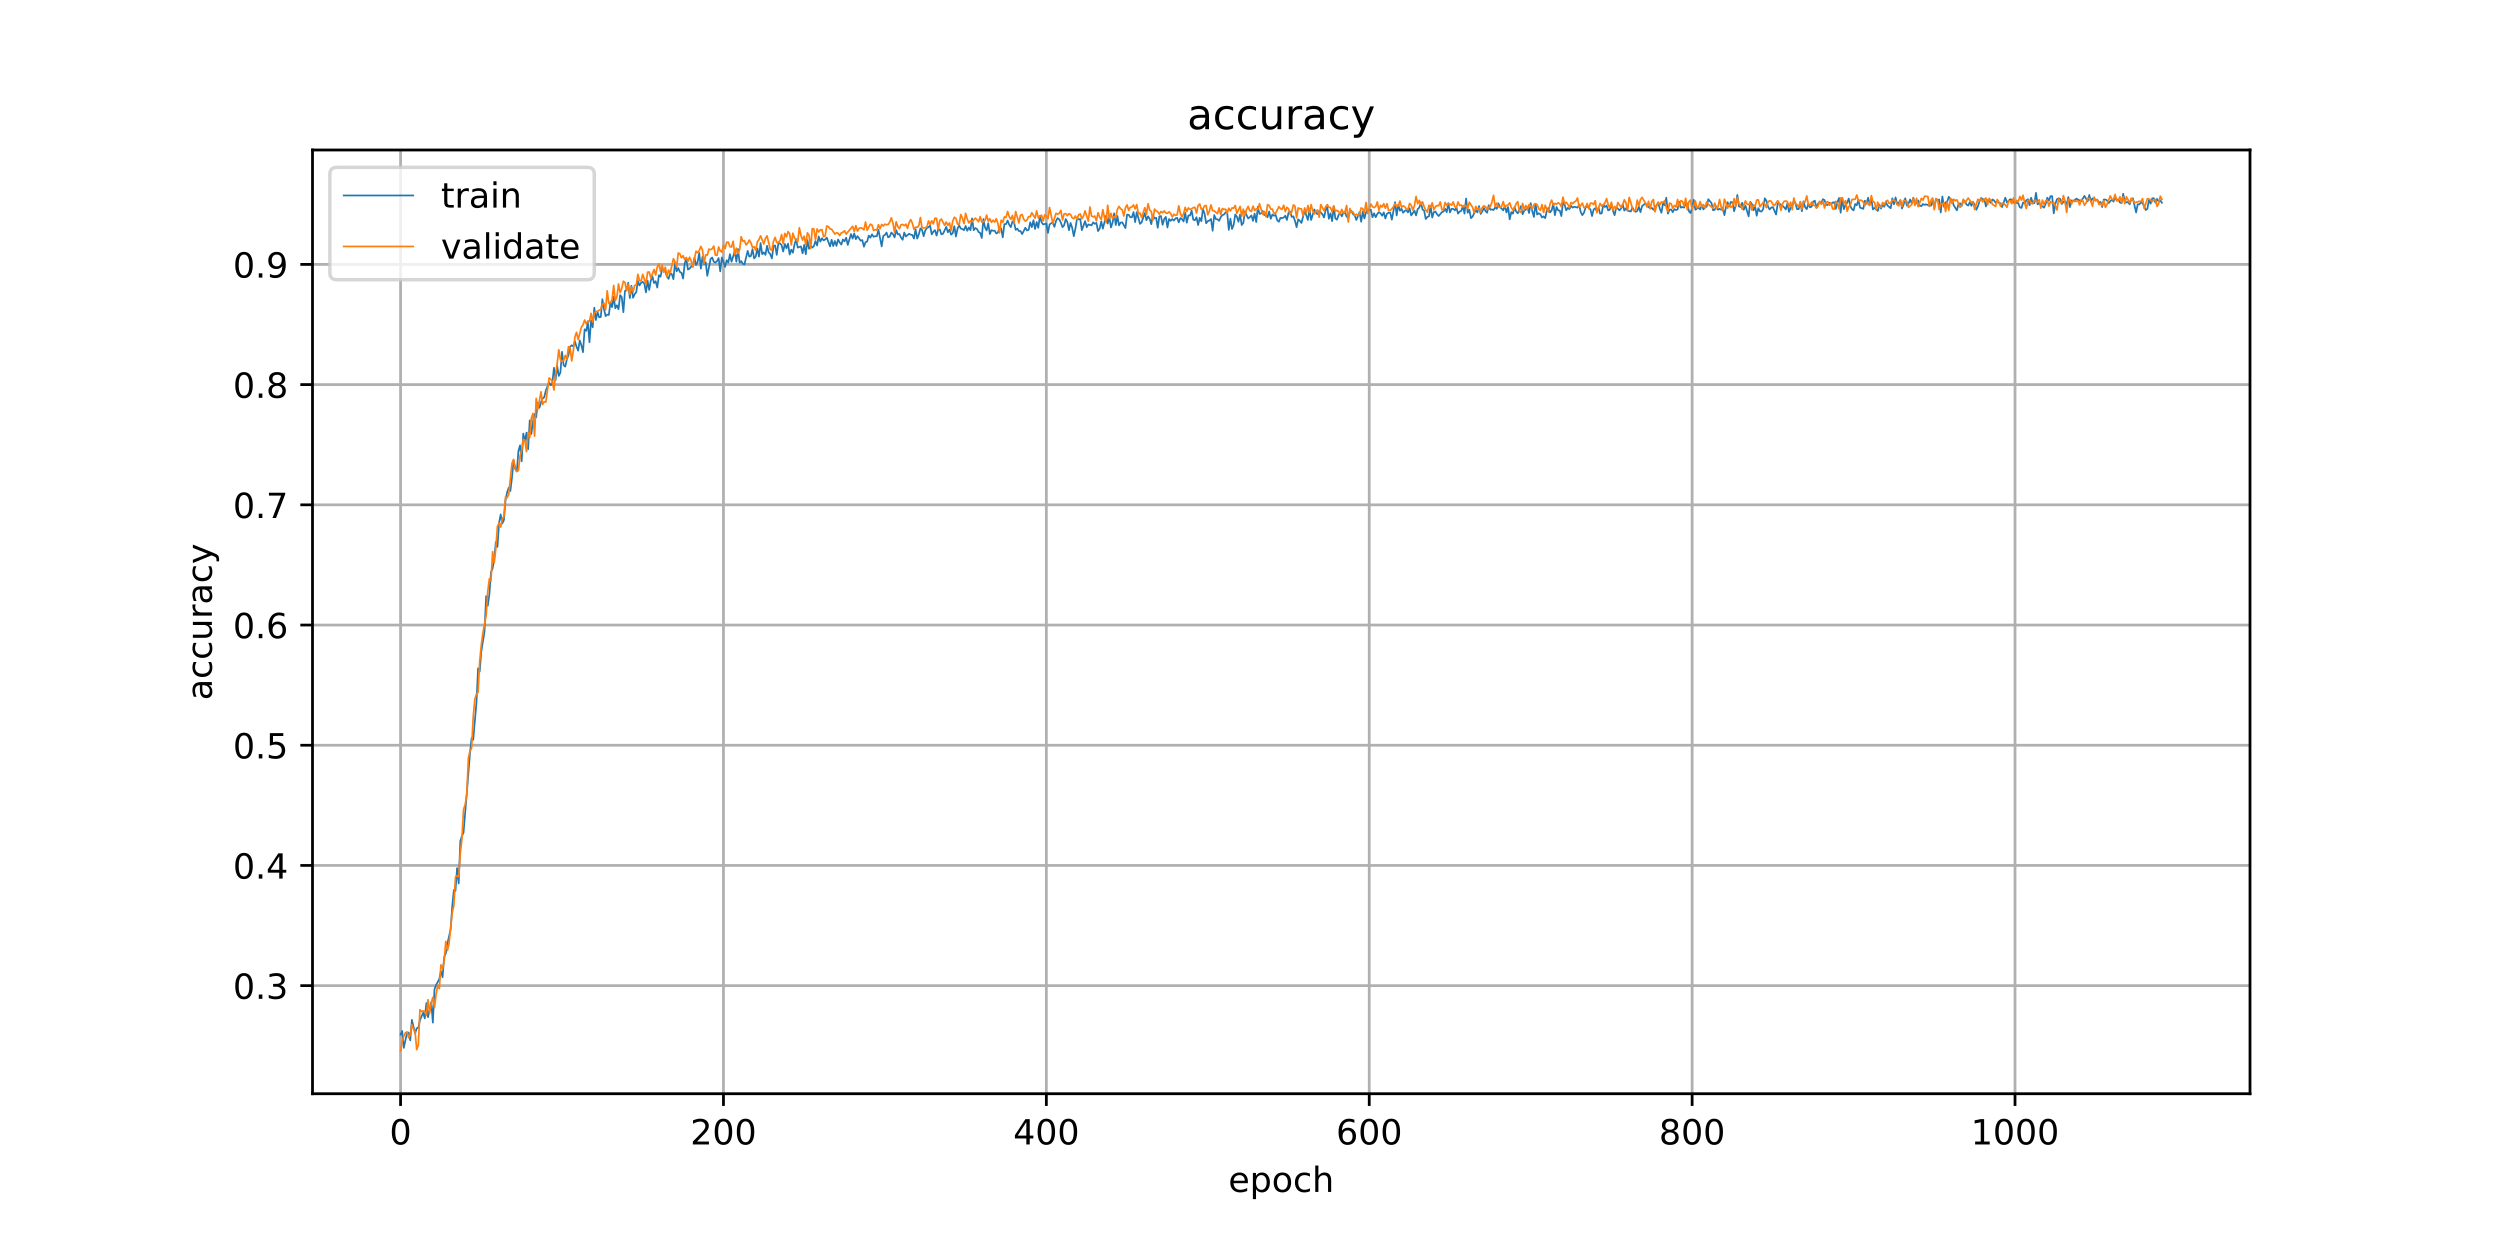 <?xml version="1.0" encoding="utf-8" standalone="no"?>
<!DOCTYPE svg PUBLIC "-//W3C//DTD SVG 1.1//EN"
  "http://www.w3.org/Graphics/SVG/1.1/DTD/svg11.dtd">
<!-- Created with matplotlib (https://matplotlib.org/) -->
<svg height="360pt" version="1.1" viewBox="0 0 720 360" width="720pt" xmlns="http://www.w3.org/2000/svg" xmlns:xlink="http://www.w3.org/1999/xlink">
 <defs>
  <style type="text/css">
*{stroke-linecap:butt;stroke-linejoin:round;}
  </style>
 </defs>
 <g id="figure_1">
  <g id="patch_1">
   <path d="M 0 360 
L 720 360 
L 720 0 
L 0 0 
z
" style="fill:#ffffff;"/>
  </g>
  <g id="axes_1">
   <g id="patch_2">
    <path d="M 90 315 
L 648 315 
L 648 43.2 
L 90 43.2 
z
" style="fill:#ffffff;"/>
   </g>
   <g id="matplotlib.axis_1">
    <g id="xtick_1">
     <g id="line2d_1">
      <path clip-path="url(#p623a8bbb94)" d="M 115.364 315 
L 115.364 43.2 
" style="fill:none;stroke:#b0b0b0;stroke-linecap:square;stroke-width:0.8;"/>
     </g>
     <g id="line2d_2">
      <defs>
       <path d="M 0 0 
L 0 3.5 
" id="m3da1cd1f9b" style="stroke:#000000;stroke-width:0.8;"/>
      </defs>
      <g>
       <use style="stroke:#000000;stroke-width:0.8;" x="115.364" xlink:href="#m3da1cd1f9b" y="315"/>
      </g>
     </g>
     <g id="text_1">
      <!-- 0 -->
      <defs>
       <path d="M 31.781 66.406 
Q 24.172 66.406 20.328 58.906 
Q 16.5 51.422 16.5 36.375 
Q 16.5 21.391 20.328 13.891 
Q 24.172 6.391 31.781 6.391 
Q 39.453 6.391 43.281 13.891 
Q 47.125 21.391 47.125 36.375 
Q 47.125 51.422 43.281 58.906 
Q 39.453 66.406 31.781 66.406 
z
M 31.781 74.219 
Q 44.047 74.219 50.516 64.516 
Q 56.984 54.828 56.984 36.375 
Q 56.984 17.969 50.516 8.266 
Q 44.047 -1.422 31.781 -1.422 
Q 19.531 -1.422 13.062 8.266 
Q 6.594 17.969 6.594 36.375 
Q 6.594 54.828 13.062 64.516 
Q 19.531 74.219 31.781 74.219 
z
" id="DejaVuSans-48"/>
      </defs>
      <g transform="translate(112.182 329.598)scale(0.1 -0.1)">
       <use xlink:href="#DejaVuSans-48"/>
      </g>
     </g>
    </g>
    <g id="xtick_2">
     <g id="line2d_3">
      <path clip-path="url(#p623a8bbb94)" d="M 208.356 315 
L 208.356 43.2 
" style="fill:none;stroke:#b0b0b0;stroke-linecap:square;stroke-width:0.8;"/>
     </g>
     <g id="line2d_4">
      <g>
       <use style="stroke:#000000;stroke-width:0.8;" x="208.356" xlink:href="#m3da1cd1f9b" y="315"/>
      </g>
     </g>
     <g id="text_2">
      <!-- 200 -->
      <defs>
       <path d="M 19.188 8.297 
L 53.609 8.297 
L 53.609 0 
L 7.328 0 
L 7.328 8.297 
Q 12.938 14.109 22.625 23.891 
Q 32.328 33.688 34.812 36.531 
Q 39.547 41.844 41.422 45.531 
Q 43.312 49.219 43.312 52.781 
Q 43.312 58.594 39.234 62.25 
Q 35.156 65.922 28.609 65.922 
Q 23.969 65.922 18.812 64.312 
Q 13.672 62.703 7.812 59.422 
L 7.812 69.391 
Q 13.766 71.781 18.938 73 
Q 24.125 74.219 28.422 74.219 
Q 39.75 74.219 46.484 68.547 
Q 53.219 62.891 53.219 53.422 
Q 53.219 48.922 51.531 44.891 
Q 49.859 40.875 45.406 35.406 
Q 44.188 33.984 37.641 27.219 
Q 31.109 20.453 19.188 8.297 
z
" id="DejaVuSans-50"/>
      </defs>
      <g transform="translate(198.812 329.598)scale(0.1 -0.1)">
       <use xlink:href="#DejaVuSans-50"/>
       <use x="63.623" xlink:href="#DejaVuSans-48"/>
       <use x="127.246" xlink:href="#DejaVuSans-48"/>
      </g>
     </g>
    </g>
    <g id="xtick_3">
     <g id="line2d_5">
      <path clip-path="url(#p623a8bbb94)" d="M 301.348 315 
L 301.348 43.2 
" style="fill:none;stroke:#b0b0b0;stroke-linecap:square;stroke-width:0.8;"/>
     </g>
     <g id="line2d_6">
      <g>
       <use style="stroke:#000000;stroke-width:0.8;" x="301.348" xlink:href="#m3da1cd1f9b" y="315"/>
      </g>
     </g>
     <g id="text_3">
      <!-- 400 -->
      <defs>
       <path d="M 37.797 64.312 
L 12.891 25.391 
L 37.797 25.391 
z
M 35.203 72.906 
L 47.609 72.906 
L 47.609 25.391 
L 58.016 25.391 
L 58.016 17.188 
L 47.609 17.188 
L 47.609 0 
L 37.797 0 
L 37.797 17.188 
L 4.891 17.188 
L 4.891 26.703 
z
" id="DejaVuSans-52"/>
      </defs>
      <g transform="translate(291.804 329.598)scale(0.1 -0.1)">
       <use xlink:href="#DejaVuSans-52"/>
       <use x="63.623" xlink:href="#DejaVuSans-48"/>
       <use x="127.246" xlink:href="#DejaVuSans-48"/>
      </g>
     </g>
    </g>
    <g id="xtick_4">
     <g id="line2d_7">
      <path clip-path="url(#p623a8bbb94)" d="M 394.34 315 
L 394.34 43.2 
" style="fill:none;stroke:#b0b0b0;stroke-linecap:square;stroke-width:0.8;"/>
     </g>
     <g id="line2d_8">
      <g>
       <use style="stroke:#000000;stroke-width:0.8;" x="394.34" xlink:href="#m3da1cd1f9b" y="315"/>
      </g>
     </g>
     <g id="text_4">
      <!-- 600 -->
      <defs>
       <path d="M 33.016 40.375 
Q 26.375 40.375 22.484 35.828 
Q 18.609 31.297 18.609 23.391 
Q 18.609 15.531 22.484 10.953 
Q 26.375 6.391 33.016 6.391 
Q 39.656 6.391 43.531 10.953 
Q 47.406 15.531 47.406 23.391 
Q 47.406 31.297 43.531 35.828 
Q 39.656 40.375 33.016 40.375 
z
M 52.594 71.297 
L 52.594 62.312 
Q 48.875 64.062 45.094 64.984 
Q 41.312 65.922 37.594 65.922 
Q 27.828 65.922 22.672 59.328 
Q 17.531 52.734 16.797 39.406 
Q 19.672 43.656 24.016 45.922 
Q 28.375 48.188 33.594 48.188 
Q 44.578 48.188 50.953 41.516 
Q 57.328 34.859 57.328 23.391 
Q 57.328 12.156 50.688 5.359 
Q 44.047 -1.422 33.016 -1.422 
Q 20.359 -1.422 13.672 8.266 
Q 6.984 17.969 6.984 36.375 
Q 6.984 53.656 15.188 63.938 
Q 23.391 74.219 37.203 74.219 
Q 40.922 74.219 44.703 73.484 
Q 48.484 72.75 52.594 71.297 
z
" id="DejaVuSans-54"/>
      </defs>
      <g transform="translate(384.797 329.598)scale(0.1 -0.1)">
       <use xlink:href="#DejaVuSans-54"/>
       <use x="63.623" xlink:href="#DejaVuSans-48"/>
       <use x="127.246" xlink:href="#DejaVuSans-48"/>
      </g>
     </g>
    </g>
    <g id="xtick_5">
     <g id="line2d_9">
      <path clip-path="url(#p623a8bbb94)" d="M 487.333 315 
L 487.333 43.2 
" style="fill:none;stroke:#b0b0b0;stroke-linecap:square;stroke-width:0.8;"/>
     </g>
     <g id="line2d_10">
      <g>
       <use style="stroke:#000000;stroke-width:0.8;" x="487.333" xlink:href="#m3da1cd1f9b" y="315"/>
      </g>
     </g>
     <g id="text_5">
      <!-- 800 -->
      <defs>
       <path d="M 31.781 34.625 
Q 24.75 34.625 20.719 30.859 
Q 16.703 27.094 16.703 20.516 
Q 16.703 13.922 20.719 10.156 
Q 24.75 6.391 31.781 6.391 
Q 38.812 6.391 42.859 10.172 
Q 46.922 13.969 46.922 20.516 
Q 46.922 27.094 42.891 30.859 
Q 38.875 34.625 31.781 34.625 
z
M 21.922 38.812 
Q 15.578 40.375 12.031 44.719 
Q 8.5 49.078 8.5 55.328 
Q 8.5 64.062 14.719 69.141 
Q 20.953 74.219 31.781 74.219 
Q 42.672 74.219 48.875 69.141 
Q 55.078 64.062 55.078 55.328 
Q 55.078 49.078 51.531 44.719 
Q 48 40.375 41.703 38.812 
Q 48.828 37.156 52.797 32.312 
Q 56.781 27.484 56.781 20.516 
Q 56.781 9.906 50.312 4.234 
Q 43.844 -1.422 31.781 -1.422 
Q 19.734 -1.422 13.25 4.234 
Q 6.781 9.906 6.781 20.516 
Q 6.781 27.484 10.781 32.312 
Q 14.797 37.156 21.922 38.812 
z
M 18.312 54.391 
Q 18.312 48.734 21.844 45.562 
Q 25.391 42.391 31.781 42.391 
Q 38.141 42.391 41.719 45.562 
Q 45.312 48.734 45.312 54.391 
Q 45.312 60.062 41.719 63.234 
Q 38.141 66.406 31.781 66.406 
Q 25.391 66.406 21.844 63.234 
Q 18.312 60.062 18.312 54.391 
z
" id="DejaVuSans-56"/>
      </defs>
      <g transform="translate(477.789 329.598)scale(0.1 -0.1)">
       <use xlink:href="#DejaVuSans-56"/>
       <use x="63.623" xlink:href="#DejaVuSans-48"/>
       <use x="127.246" xlink:href="#DejaVuSans-48"/>
      </g>
     </g>
    </g>
    <g id="xtick_6">
     <g id="line2d_11">
      <path clip-path="url(#p623a8bbb94)" d="M 580.325 315 
L 580.325 43.2 
" style="fill:none;stroke:#b0b0b0;stroke-linecap:square;stroke-width:0.8;"/>
     </g>
     <g id="line2d_12">
      <g>
       <use style="stroke:#000000;stroke-width:0.8;" x="580.325" xlink:href="#m3da1cd1f9b" y="315"/>
      </g>
     </g>
     <g id="text_6">
      <!-- 1000 -->
      <defs>
       <path d="M 12.406 8.297 
L 28.516 8.297 
L 28.516 63.922 
L 10.984 60.406 
L 10.984 69.391 
L 28.422 72.906 
L 38.281 72.906 
L 38.281 8.297 
L 54.391 8.297 
L 54.391 0 
L 12.406 0 
z
" id="DejaVuSans-49"/>
      </defs>
      <g transform="translate(567.6 329.598)scale(0.1 -0.1)">
       <use xlink:href="#DejaVuSans-49"/>
       <use x="63.623" xlink:href="#DejaVuSans-48"/>
       <use x="127.246" xlink:href="#DejaVuSans-48"/>
       <use x="190.869" xlink:href="#DejaVuSans-48"/>
      </g>
     </g>
    </g>
    <g id="text_7">
     <!-- epoch -->
     <defs>
      <path d="M 56.203 29.594 
L 56.203 25.203 
L 14.891 25.203 
Q 15.484 15.922 20.484 11.062 
Q 25.484 6.203 34.422 6.203 
Q 39.594 6.203 44.453 7.469 
Q 49.312 8.734 54.109 11.281 
L 54.109 2.781 
Q 49.266 0.734 44.188 -0.344 
Q 39.109 -1.422 33.891 -1.422 
Q 20.797 -1.422 13.156 6.188 
Q 5.516 13.812 5.516 26.812 
Q 5.516 40.234 12.766 48.109 
Q 20.016 56 32.328 56 
Q 43.359 56 49.781 48.891 
Q 56.203 41.797 56.203 29.594 
z
M 47.219 32.234 
Q 47.125 39.594 43.094 43.984 
Q 39.062 48.391 32.422 48.391 
Q 24.906 48.391 20.391 44.141 
Q 15.875 39.891 15.188 32.172 
z
" id="DejaVuSans-101"/>
      <path d="M 18.109 8.203 
L 18.109 -20.797 
L 9.078 -20.797 
L 9.078 54.688 
L 18.109 54.688 
L 18.109 46.391 
Q 20.953 51.266 25.266 53.625 
Q 29.594 56 35.594 56 
Q 45.562 56 51.781 48.094 
Q 58.016 40.188 58.016 27.297 
Q 58.016 14.406 51.781 6.484 
Q 45.562 -1.422 35.594 -1.422 
Q 29.594 -1.422 25.266 0.953 
Q 20.953 3.328 18.109 8.203 
z
M 48.688 27.297 
Q 48.688 37.203 44.609 42.844 
Q 40.531 48.484 33.406 48.484 
Q 26.266 48.484 22.188 42.844 
Q 18.109 37.203 18.109 27.297 
Q 18.109 17.391 22.188 11.75 
Q 26.266 6.109 33.406 6.109 
Q 40.531 6.109 44.609 11.75 
Q 48.688 17.391 48.688 27.297 
z
" id="DejaVuSans-112"/>
      <path d="M 30.609 48.391 
Q 23.391 48.391 19.188 42.75 
Q 14.984 37.109 14.984 27.297 
Q 14.984 17.484 19.156 11.844 
Q 23.344 6.203 30.609 6.203 
Q 37.797 6.203 41.984 11.859 
Q 46.188 17.531 46.188 27.297 
Q 46.188 37.016 41.984 42.703 
Q 37.797 48.391 30.609 48.391 
z
M 30.609 56 
Q 42.328 56 49.016 48.375 
Q 55.719 40.766 55.719 27.297 
Q 55.719 13.875 49.016 6.219 
Q 42.328 -1.422 30.609 -1.422 
Q 18.844 -1.422 12.172 6.219 
Q 5.516 13.875 5.516 27.297 
Q 5.516 40.766 12.172 48.375 
Q 18.844 56 30.609 56 
z
" id="DejaVuSans-111"/>
      <path d="M 48.781 52.594 
L 48.781 44.188 
Q 44.969 46.297 41.141 47.344 
Q 37.312 48.391 33.406 48.391 
Q 24.656 48.391 19.812 42.844 
Q 14.984 37.312 14.984 27.297 
Q 14.984 17.281 19.812 11.734 
Q 24.656 6.203 33.406 6.203 
Q 37.312 6.203 41.141 7.25 
Q 44.969 8.297 48.781 10.406 
L 48.781 2.094 
Q 45.016 0.344 40.984 -0.531 
Q 36.969 -1.422 32.422 -1.422 
Q 20.062 -1.422 12.781 6.344 
Q 5.516 14.109 5.516 27.297 
Q 5.516 40.672 12.859 48.328 
Q 20.219 56 33.016 56 
Q 37.156 56 41.109 55.141 
Q 45.062 54.297 48.781 52.594 
z
" id="DejaVuSans-99"/>
      <path d="M 54.891 33.016 
L 54.891 0 
L 45.906 0 
L 45.906 32.719 
Q 45.906 40.484 42.875 44.328 
Q 39.844 48.188 33.797 48.188 
Q 26.516 48.188 22.312 43.547 
Q 18.109 38.922 18.109 30.906 
L 18.109 0 
L 9.078 0 
L 9.078 75.984 
L 18.109 75.984 
L 18.109 46.188 
Q 21.344 51.125 25.703 53.562 
Q 30.078 56 35.797 56 
Q 45.219 56 50.047 50.172 
Q 54.891 44.344 54.891 33.016 
z
" id="DejaVuSans-104"/>
     </defs>
     <g transform="translate(353.772 343.277)scale(0.1 -0.1)">
      <use xlink:href="#DejaVuSans-101"/>
      <use x="61.523" xlink:href="#DejaVuSans-112"/>
      <use x="125" xlink:href="#DejaVuSans-111"/>
      <use x="186.182" xlink:href="#DejaVuSans-99"/>
      <use x="241.162" xlink:href="#DejaVuSans-104"/>
     </g>
    </g>
   </g>
   <g id="matplotlib.axis_2">
    <g id="ytick_1">
     <g id="line2d_13">
      <path clip-path="url(#p623a8bbb94)" d="M 90 283.865 
L 648 283.865 
" style="fill:none;stroke:#b0b0b0;stroke-linecap:square;stroke-width:0.8;"/>
     </g>
     <g id="line2d_14">
      <defs>
       <path d="M 0 0 
L -3.5 0 
" id="mc9095aa761" style="stroke:#000000;stroke-width:0.8;"/>
      </defs>
      <g>
       <use style="stroke:#000000;stroke-width:0.8;" x="90" xlink:href="#mc9095aa761" y="283.865"/>
      </g>
     </g>
     <g id="text_8">
      <!-- 0.3 -->
      <defs>
       <path d="M 10.688 12.406 
L 21 12.406 
L 21 0 
L 10.688 0 
z
" id="DejaVuSans-46"/>
       <path d="M 40.578 39.312 
Q 47.656 37.797 51.625 33 
Q 55.609 28.219 55.609 21.188 
Q 55.609 10.406 48.188 4.484 
Q 40.766 -1.422 27.094 -1.422 
Q 22.516 -1.422 17.656 -0.516 
Q 12.797 0.391 7.625 2.203 
L 7.625 11.719 
Q 11.719 9.328 16.594 8.109 
Q 21.484 6.891 26.812 6.891 
Q 36.078 6.891 40.938 10.547 
Q 45.797 14.203 45.797 21.188 
Q 45.797 27.641 41.281 31.266 
Q 36.766 34.906 28.719 34.906 
L 20.219 34.906 
L 20.219 43.016 
L 29.109 43.016 
Q 36.375 43.016 40.234 45.922 
Q 44.094 48.828 44.094 54.297 
Q 44.094 59.906 40.109 62.906 
Q 36.141 65.922 28.719 65.922 
Q 24.656 65.922 20.016 65.031 
Q 15.375 64.156 9.812 62.312 
L 9.812 71.094 
Q 15.438 72.656 20.344 73.438 
Q 25.25 74.219 29.594 74.219 
Q 40.828 74.219 47.359 69.109 
Q 53.906 64.016 53.906 55.328 
Q 53.906 49.266 50.438 45.094 
Q 46.969 40.922 40.578 39.312 
z
" id="DejaVuSans-51"/>
      </defs>
      <g transform="translate(67.097 287.664)scale(0.1 -0.1)">
       <use xlink:href="#DejaVuSans-48"/>
       <use x="63.623" xlink:href="#DejaVuSans-46"/>
       <use x="95.41" xlink:href="#DejaVuSans-51"/>
      </g>
     </g>
    </g>
    <g id="ytick_2">
     <g id="line2d_15">
      <path clip-path="url(#p623a8bbb94)" d="M 90 249.246 
L 648 249.246 
" style="fill:none;stroke:#b0b0b0;stroke-linecap:square;stroke-width:0.8;"/>
     </g>
     <g id="line2d_16">
      <g>
       <use style="stroke:#000000;stroke-width:0.8;" x="90" xlink:href="#mc9095aa761" y="249.246"/>
      </g>
     </g>
     <g id="text_9">
      <!-- 0.4 -->
      <g transform="translate(67.097 253.045)scale(0.1 -0.1)">
       <use xlink:href="#DejaVuSans-48"/>
       <use x="63.623" xlink:href="#DejaVuSans-46"/>
       <use x="95.41" xlink:href="#DejaVuSans-52"/>
      </g>
     </g>
    </g>
    <g id="ytick_3">
     <g id="line2d_17">
      <path clip-path="url(#p623a8bbb94)" d="M 90 214.627 
L 648 214.627 
" style="fill:none;stroke:#b0b0b0;stroke-linecap:square;stroke-width:0.8;"/>
     </g>
     <g id="line2d_18">
      <g>
       <use style="stroke:#000000;stroke-width:0.8;" x="90" xlink:href="#mc9095aa761" y="214.627"/>
      </g>
     </g>
     <g id="text_10">
      <!-- 0.5 -->
      <defs>
       <path d="M 10.797 72.906 
L 49.516 72.906 
L 49.516 64.594 
L 19.828 64.594 
L 19.828 46.734 
Q 21.969 47.469 24.109 47.828 
Q 26.266 48.188 28.422 48.188 
Q 40.625 48.188 47.75 41.5 
Q 54.891 34.812 54.891 23.391 
Q 54.891 11.625 47.562 5.094 
Q 40.234 -1.422 26.906 -1.422 
Q 22.312 -1.422 17.547 -0.641 
Q 12.797 0.141 7.719 1.703 
L 7.719 11.625 
Q 12.109 9.234 16.797 8.062 
Q 21.484 6.891 26.703 6.891 
Q 35.156 6.891 40.078 11.328 
Q 45.016 15.766 45.016 23.391 
Q 45.016 31 40.078 35.438 
Q 35.156 39.891 26.703 39.891 
Q 22.75 39.891 18.812 39.016 
Q 14.891 38.141 10.797 36.281 
z
" id="DejaVuSans-53"/>
      </defs>
      <g transform="translate(67.097 218.427)scale(0.1 -0.1)">
       <use xlink:href="#DejaVuSans-48"/>
       <use x="63.623" xlink:href="#DejaVuSans-46"/>
       <use x="95.41" xlink:href="#DejaVuSans-53"/>
      </g>
     </g>
    </g>
    <g id="ytick_4">
     <g id="line2d_19">
      <path clip-path="url(#p623a8bbb94)" d="M 90 180.009 
L 648 180.009 
" style="fill:none;stroke:#b0b0b0;stroke-linecap:square;stroke-width:0.8;"/>
     </g>
     <g id="line2d_20">
      <g>
       <use style="stroke:#000000;stroke-width:0.8;" x="90" xlink:href="#mc9095aa761" y="180.009"/>
      </g>
     </g>
     <g id="text_11">
      <!-- 0.6 -->
      <g transform="translate(67.097 183.808)scale(0.1 -0.1)">
       <use xlink:href="#DejaVuSans-48"/>
       <use x="63.623" xlink:href="#DejaVuSans-46"/>
       <use x="95.41" xlink:href="#DejaVuSans-54"/>
      </g>
     </g>
    </g>
    <g id="ytick_5">
     <g id="line2d_21">
      <path clip-path="url(#p623a8bbb94)" d="M 90 145.39 
L 648 145.39 
" style="fill:none;stroke:#b0b0b0;stroke-linecap:square;stroke-width:0.8;"/>
     </g>
     <g id="line2d_22">
      <g>
       <use style="stroke:#000000;stroke-width:0.8;" x="90" xlink:href="#mc9095aa761" y="145.39"/>
      </g>
     </g>
     <g id="text_12">
      <!-- 0.7 -->
      <defs>
       <path d="M 8.203 72.906 
L 55.078 72.906 
L 55.078 68.703 
L 28.609 0 
L 18.312 0 
L 43.219 64.594 
L 8.203 64.594 
z
" id="DejaVuSans-55"/>
      </defs>
      <g transform="translate(67.097 149.189)scale(0.1 -0.1)">
       <use xlink:href="#DejaVuSans-48"/>
       <use x="63.623" xlink:href="#DejaVuSans-46"/>
       <use x="95.41" xlink:href="#DejaVuSans-55"/>
      </g>
     </g>
    </g>
    <g id="ytick_6">
     <g id="line2d_23">
      <path clip-path="url(#p623a8bbb94)" d="M 90 110.771 
L 648 110.771 
" style="fill:none;stroke:#b0b0b0;stroke-linecap:square;stroke-width:0.8;"/>
     </g>
     <g id="line2d_24">
      <g>
       <use style="stroke:#000000;stroke-width:0.8;" x="90" xlink:href="#mc9095aa761" y="110.771"/>
      </g>
     </g>
     <g id="text_13">
      <!-- 0.8 -->
      <g transform="translate(67.097 114.571)scale(0.1 -0.1)">
       <use xlink:href="#DejaVuSans-48"/>
       <use x="63.623" xlink:href="#DejaVuSans-46"/>
       <use x="95.41" xlink:href="#DejaVuSans-56"/>
      </g>
     </g>
    </g>
    <g id="ytick_7">
     <g id="line2d_25">
      <path clip-path="url(#p623a8bbb94)" d="M 90 76.153 
L 648 76.153 
" style="fill:none;stroke:#b0b0b0;stroke-linecap:square;stroke-width:0.8;"/>
     </g>
     <g id="line2d_26">
      <g>
       <use style="stroke:#000000;stroke-width:0.8;" x="90" xlink:href="#mc9095aa761" y="76.153"/>
      </g>
     </g>
     <g id="text_14">
      <!-- 0.9 -->
      <defs>
       <path d="M 10.984 1.516 
L 10.984 10.5 
Q 14.703 8.734 18.5 7.812 
Q 22.312 6.891 25.984 6.891 
Q 35.75 6.891 40.891 13.453 
Q 46.047 20.016 46.781 33.406 
Q 43.953 29.203 39.594 26.953 
Q 35.25 24.703 29.984 24.703 
Q 19.047 24.703 12.672 31.312 
Q 6.297 37.938 6.297 49.422 
Q 6.297 60.641 12.938 67.422 
Q 19.578 74.219 30.609 74.219 
Q 43.266 74.219 49.922 64.516 
Q 56.594 54.828 56.594 36.375 
Q 56.594 19.141 48.406 8.859 
Q 40.234 -1.422 26.422 -1.422 
Q 22.703 -1.422 18.891 -0.688 
Q 15.094 0.047 10.984 1.516 
z
M 30.609 32.422 
Q 37.25 32.422 41.125 36.953 
Q 45.016 41.5 45.016 49.422 
Q 45.016 57.281 41.125 61.844 
Q 37.25 66.406 30.609 66.406 
Q 23.969 66.406 20.094 61.844 
Q 16.219 57.281 16.219 49.422 
Q 16.219 41.5 20.094 36.953 
Q 23.969 32.422 30.609 32.422 
z
" id="DejaVuSans-57"/>
      </defs>
      <g transform="translate(67.097 79.952)scale(0.1 -0.1)">
       <use xlink:href="#DejaVuSans-48"/>
       <use x="63.623" xlink:href="#DejaVuSans-46"/>
       <use x="95.41" xlink:href="#DejaVuSans-57"/>
      </g>
     </g>
    </g>
    <g id="text_15">
     <!-- accuracy -->
     <defs>
      <path d="M 34.281 27.484 
Q 23.391 27.484 19.188 25 
Q 14.984 22.516 14.984 16.5 
Q 14.984 11.719 18.141 8.906 
Q 21.297 6.109 26.703 6.109 
Q 34.188 6.109 38.703 11.406 
Q 43.219 16.703 43.219 25.484 
L 43.219 27.484 
z
M 52.203 31.203 
L 52.203 0 
L 43.219 0 
L 43.219 8.297 
Q 40.141 3.328 35.547 0.953 
Q 30.953 -1.422 24.312 -1.422 
Q 15.922 -1.422 10.953 3.297 
Q 6 8.016 6 15.922 
Q 6 25.141 12.172 29.828 
Q 18.359 34.516 30.609 34.516 
L 43.219 34.516 
L 43.219 35.406 
Q 43.219 41.609 39.141 45 
Q 35.062 48.391 27.688 48.391 
Q 23 48.391 18.547 47.266 
Q 14.109 46.141 10.016 43.891 
L 10.016 52.203 
Q 14.938 54.109 19.578 55.047 
Q 24.219 56 28.609 56 
Q 40.484 56 46.344 49.844 
Q 52.203 43.703 52.203 31.203 
z
" id="DejaVuSans-97"/>
      <path d="M 8.5 21.578 
L 8.5 54.688 
L 17.484 54.688 
L 17.484 21.922 
Q 17.484 14.156 20.5 10.266 
Q 23.531 6.391 29.594 6.391 
Q 36.859 6.391 41.078 11.031 
Q 45.312 15.672 45.312 23.688 
L 45.312 54.688 
L 54.297 54.688 
L 54.297 0 
L 45.312 0 
L 45.312 8.406 
Q 42.047 3.422 37.719 1 
Q 33.406 -1.422 27.688 -1.422 
Q 18.266 -1.422 13.375 4.438 
Q 8.5 10.297 8.5 21.578 
z
M 31.109 56 
z
" id="DejaVuSans-117"/>
      <path d="M 41.109 46.297 
Q 39.594 47.172 37.812 47.578 
Q 36.031 48 33.891 48 
Q 26.266 48 22.188 43.047 
Q 18.109 38.094 18.109 28.812 
L 18.109 0 
L 9.078 0 
L 9.078 54.688 
L 18.109 54.688 
L 18.109 46.188 
Q 20.953 51.172 25.484 53.578 
Q 30.031 56 36.531 56 
Q 37.453 56 38.578 55.875 
Q 39.703 55.766 41.062 55.516 
z
" id="DejaVuSans-114"/>
      <path d="M 32.172 -5.078 
Q 28.375 -14.844 24.75 -17.812 
Q 21.141 -20.797 15.094 -20.797 
L 7.906 -20.797 
L 7.906 -13.281 
L 13.188 -13.281 
Q 16.891 -13.281 18.938 -11.516 
Q 21 -9.766 23.484 -3.219 
L 25.094 0.875 
L 2.984 54.688 
L 12.5 54.688 
L 29.594 11.922 
L 46.688 54.688 
L 56.203 54.688 
z
" id="DejaVuSans-121"/>
     </defs>
     <g transform="translate(61.017 201.659)rotate(-90)scale(0.1 -0.1)">
      <use xlink:href="#DejaVuSans-97"/>
      <use x="61.279" xlink:href="#DejaVuSans-99"/>
      <use x="116.26" xlink:href="#DejaVuSans-99"/>
      <use x="171.24" xlink:href="#DejaVuSans-117"/>
      <use x="234.619" xlink:href="#DejaVuSans-114"/>
      <use x="275.732" xlink:href="#DejaVuSans-97"/>
      <use x="337.012" xlink:href="#DejaVuSans-99"/>
      <use x="391.992" xlink:href="#DejaVuSans-121"/>
     </g>
    </g>
   </g>
   <g id="line2d_27">
    <path clip-path="url(#p623a8bbb94)" d="M 115.364 297.972 
L 115.829 296.933 
L 116.294 301.78 
L 117.223 297.453 
L 117.688 297.366 
L 118.153 299.616 
L 118.618 293.731 
L 119.548 297.626 
L 120.013 296.154 
L 120.478 295.981 
L 120.943 293.818 
L 121.873 291.654 
L 122.338 293.298 
L 122.803 288.885 
L 123.268 292.952 
L 124.198 288.625 
L 124.663 294.51 
L 125.128 284.903 
L 125.593 283.692 
L 126.523 281.961 
L 126.988 279.711 
L 127.453 281.442 
L 127.918 275.643 
L 128.383 274.604 
L 128.848 271.748 
L 129.777 267.681 
L 130.242 261.016 
L 130.707 256.343 
L 131.172 256.603 
L 131.637 250.025 
L 132.102 254.439 
L 132.567 242.236 
L 133.032 240.765 
L 133.497 239.813 
L 134.427 228.561 
L 135.357 216.878 
L 135.822 212.55 
L 136.287 213.07 
L 137.217 202.424 
L 137.682 192.471 
L 138.147 193.423 
L 138.612 187.625 
L 139.542 181.913 
L 140.007 171.7 
L 140.472 174.47 
L 140.937 171.181 
L 141.401 164.777 
L 141.866 163.738 
L 142.331 161.142 
L 142.796 156.122 
L 143.261 157.507 
L 143.726 150.669 
L 144.191 148.16 
L 144.656 150.756 
L 145.121 149.804 
L 145.586 144.092 
L 146.051 141.755 
L 146.516 140.457 
L 146.981 141.409 
L 147.446 137.601 
L 147.911 132.581 
L 148.376 135.004 
L 148.841 135.783 
L 149.306 129.898 
L 149.771 128.254 
L 150.236 132.841 
L 150.701 124.878 
L 151.166 127.042 
L 151.631 124.619 
L 152.096 129.379 
L 152.561 121.07 
L 153.025 124.965 
L 153.49 121.417 
L 153.955 119.253 
L 154.42 120.205 
L 154.885 115.964 
L 155.35 117.435 
L 155.815 115.878 
L 156.28 114.753 
L 156.745 114.406 
L 157.21 112.416 
L 158.14 110.166 
L 158.605 110.944 
L 159.07 110.339 
L 159.535 105.925 
L 160 109.473 
L 160.465 105.405 
L 160.93 108.262 
L 161.395 107.309 
L 161.86 101.338 
L 162.325 105.146 
L 162.79 105.579 
L 163.255 103.501 
L 163.72 102.29 
L 164.185 99.866 
L 164.65 99.434 
L 165.114 99.78 
L 165.579 98.309 
L 166.044 99.866 
L 166.509 100.992 
L 166.974 98.049 
L 167.439 99.434 
L 167.904 101.424 
L 168.369 94.847 
L 168.834 95.279 
L 169.299 92.77 
L 169.764 98.568 
L 170.229 92.25 
L 170.694 94.241 
L 171.159 88.615 
L 171.624 92.164 
L 172.089 89.827 
L 172.554 91.385 
L 173.019 91.298 
L 173.484 86.192 
L 173.949 89.048 
L 174.414 91.039 
L 174.879 90.606 
L 175.344 90.693 
L 175.809 87.144 
L 176.274 88.442 
L 176.739 85.5 
L 177.203 88.788 
L 177.668 87.923 
L 178.133 89.048 
L 178.598 84.98 
L 179.063 85.586 
L 179.528 89.914 
L 179.993 83.769 
L 180.458 83.423 
L 180.923 81.432 
L 181.388 85.846 
L 181.853 82.297 
L 182.318 85.759 
L 182.783 84.721 
L 183.248 84.115 
L 183.713 80.913 
L 184.178 82.211 
L 184.643 81.432 
L 185.108 81.172 
L 185.573 81.692 
L 186.038 84.202 
L 186.503 80.826 
L 186.968 83.509 
L 187.433 80.826 
L 187.898 79.615 
L 188.363 81.519 
L 188.828 80.999 
L 189.292 82.817 
L 189.757 79.268 
L 190.222 79.701 
L 190.687 77.451 
L 191.152 77.624 
L 191.617 78.23 
L 192.082 79.615 
L 192.547 80.307 
L 193.012 78.749 
L 193.477 78.922 
L 193.942 80.393 
L 194.407 75.72 
L 194.872 78.143 
L 195.337 77.191 
L 195.802 78.316 
L 196.267 78.576 
L 196.732 80.22 
L 197.197 75.893 
L 197.662 74.595 
L 198.127 77.624 
L 198.592 77.364 
L 199.057 76.758 
L 199.522 76.585 
L 199.987 74.249 
L 200.452 76.326 
L 200.917 75.46 
L 201.381 72.864 
L 201.846 77.364 
L 202.311 73.989 
L 202.776 76.066 
L 203.241 75.547 
L 203.706 79.441 
L 204.636 74.595 
L 205.101 74.162 
L 205.566 75.374 
L 206.031 75.633 
L 206.496 75.201 
L 206.961 74.335 
L 207.426 78.143 
L 207.891 74.162 
L 208.821 76.845 
L 209.286 74.941 
L 209.751 75.633 
L 210.216 73.21 
L 210.681 75.374 
L 211.611 72.345 
L 212.076 75.374 
L 212.541 71.739 
L 213.006 75.633 
L 213.47 75.201 
L 213.935 75.98 
L 214.4 76.153 
L 215.33 72.258 
L 215.795 73.902 
L 216.26 73.729 
L 216.725 71.739 
L 217.19 74.422 
L 217.655 73.902 
L 218.12 71.566 
L 218.585 73.902 
L 219.05 70.008 
L 219.515 73.21 
L 219.98 72.691 
L 220.445 73.383 
L 220.91 70.787 
L 221.375 72.691 
L 221.84 73.21 
L 222.305 74.422 
L 222.77 70.873 
L 223.235 70.7 
L 223.7 73.383 
L 224.165 70.094 
L 224.63 70.094 
L 225.094 70.614 
L 225.559 72.431 
L 226.024 70.267 
L 226.489 71.479 
L 226.954 70.181 
L 227.419 73.297 
L 227.884 71.912 
L 228.349 72.777 
L 228.814 70.441 
L 229.279 68.883 
L 229.744 71.306 
L 230.674 70.96 
L 231.139 72.95 
L 231.604 70.527 
L 232.069 73.21 
L 232.534 69.142 
L 232.999 71.652 
L 233.464 70.787 
L 233.929 71.306 
L 234.394 70.873 
L 234.859 69.402 
L 235.324 70.7 
L 235.789 68.104 
L 236.254 69.575 
L 236.719 68.623 
L 237.183 69.229 
L 237.648 68.969 
L 238.113 68.45 
L 239.043 70.96 
L 239.508 69.056 
L 239.973 70.873 
L 240.438 69.402 
L 240.903 70.787 
L 241.368 68.969 
L 241.833 69.835 
L 242.298 70.441 
L 242.763 68.969 
L 243.228 69.489 
L 243.693 68.45 
L 244.158 70.527 
L 245.088 67.411 
L 245.553 68.71 
L 246.018 67.238 
L 246.483 68.883 
L 246.948 68.017 
L 247.878 69.315 
L 248.343 69.142 
L 248.808 71.046 
L 249.272 69.748 
L 249.737 69.575 
L 250.202 67.844 
L 250.667 68.45 
L 251.132 67.498 
L 251.597 68.19 
L 252.062 68.017 
L 252.527 68.017 
L 252.992 66.2 
L 253.922 70.96 
L 254.387 67.931 
L 254.852 67.671 
L 255.317 66.979 
L 255.782 68.363 
L 256.247 68.104 
L 256.712 66.979 
L 257.177 67.411 
L 257.642 68.363 
L 258.107 66.286 
L 258.572 67.498 
L 259.037 67.411 
L 259.502 68.45 
L 259.967 69.056 
L 260.432 66.979 
L 260.897 68.104 
L 261.826 67.325 
L 262.291 67.585 
L 262.756 67.671 
L 263.221 68.71 
L 263.686 66.027 
L 264.151 68.71 
L 264.616 67.498 
L 265.081 65.767 
L 265.546 66.2 
L 266.011 68.017 
L 266.476 66.373 
L 266.941 65.681 
L 267.406 65.421 
L 267.871 64.988 
L 268.336 67.498 
L 268.801 66.719 
L 269.266 66.286 
L 269.731 67.844 
L 270.196 66.027 
L 270.661 66.113 
L 271.126 67.498 
L 271.591 67.325 
L 272.521 65.334 
L 272.986 66.892 
L 273.45 66.113 
L 273.915 67.585 
L 274.38 67.152 
L 274.845 65.161 
L 275.31 68.104 
L 275.775 65.854 
L 276.24 64.902 
L 276.705 65.854 
L 277.17 65.94 
L 277.635 66.286 
L 278.1 65.075 
L 278.565 66.459 
L 279.03 65.507 
L 279.495 66.286 
L 279.96 62.911 
L 280.425 66.286 
L 280.89 65.681 
L 281.355 65.94 
L 281.82 66.806 
L 282.285 67.065 
L 282.75 68.537 
L 283.215 63.084 
L 283.68 65.507 
L 284.145 66.373 
L 284.61 64.296 
L 285.074 67.411 
L 285.539 66.286 
L 286.004 66.459 
L 286.469 66.459 
L 286.934 67.238 
L 287.399 66.979 
L 287.864 65.421 
L 288.329 65.854 
L 288.794 68.363 
L 289.259 64.555 
L 289.724 64.555 
L 290.189 63.517 
L 290.654 64.728 
L 291.119 65.421 
L 291.584 63.776 
L 292.049 64.036 
L 292.514 66.2 
L 292.979 65.854 
L 293.444 66.546 
L 293.909 66.546 
L 294.374 67.411 
L 295.304 65.594 
L 295.769 66.373 
L 296.234 66.2 
L 296.699 64.036 
L 297.163 65.421 
L 297.628 63.43 
L 298.093 65.94 
L 298.558 63.95 
L 299.023 65.594 
L 299.488 62.219 
L 299.953 63.95 
L 300.418 64.642 
L 301.348 64.382 
L 301.813 67.065 
L 302.278 64.642 
L 302.743 64.296 
L 303.208 64.123 
L 303.673 65.334 
L 304.138 63.603 
L 304.603 62.824 
L 305.068 63.171 
L 305.533 64.123 
L 305.998 65.421 
L 306.463 64.902 
L 306.928 63.084 
L 307.393 63.95 
L 307.858 66.286 
L 308.323 64.209 
L 308.788 65.594 
L 309.252 68.017 
L 309.717 65.854 
L 310.182 62.998 
L 310.647 63.171 
L 311.112 63.084 
L 311.577 66.286 
L 312.507 63.69 
L 312.972 65.421 
L 313.437 64.642 
L 314.367 64.902 
L 314.832 64.036 
L 315.297 64.469 
L 315.762 64.209 
L 316.227 66.546 
L 316.692 65.854 
L 317.157 63.776 
L 317.622 65.854 
L 318.552 62.132 
L 319.017 64.382 
L 319.482 62.392 
L 319.947 65.507 
L 320.412 64.123 
L 320.877 61.44 
L 321.341 64.815 
L 321.806 62.219 
L 322.271 64.902 
L 322.736 64.123 
L 323.201 64.036 
L 324.131 65.681 
L 324.596 61.786 
L 325.061 61.872 
L 325.526 62.565 
L 325.991 62.565 
L 326.456 61.094 
L 326.921 63.95 
L 327.386 61.094 
L 328.316 64.469 
L 328.781 64.036 
L 329.711 61.353 
L 330.176 63.43 
L 330.641 62.305 
L 331.106 62.998 
L 331.571 64.555 
L 332.036 62.046 
L 332.501 62.911 
L 332.966 62.738 
L 333.43 65.594 
L 333.895 62.305 
L 334.36 62.219 
L 334.825 64.728 
L 335.29 63.084 
L 335.755 62.478 
L 336.22 65.507 
L 336.685 63.084 
L 337.15 63.603 
L 337.615 63.084 
L 338.08 63.517 
L 338.545 62.911 
L 339.01 62.738 
L 339.475 64.036 
L 339.94 62.824 
L 340.405 63.084 
L 340.87 63.776 
L 341.335 61.267 
L 341.8 64.123 
L 342.265 62.046 
L 342.73 62.046 
L 343.195 60.661 
L 343.66 63.257 
L 344.125 63.43 
L 344.59 62.565 
L 345.054 64.815 
L 345.519 62.738 
L 345.984 63.69 
L 346.449 60.228 
L 346.914 61.526 
L 347.379 64.296 
L 347.844 63.69 
L 348.309 63.517 
L 348.774 63.084 
L 349.239 66.459 
L 349.704 61.959 
L 350.169 63.084 
L 350.634 63.171 
L 351.099 63.603 
L 351.564 62.565 
L 352.029 61.959 
L 352.494 61.786 
L 352.959 61.18 
L 353.424 61.18 
L 353.889 66.2 
L 354.354 62.998 
L 354.819 65.94 
L 355.284 64.815 
L 355.749 61.786 
L 356.214 62.392 
L 356.679 63.863 
L 357.143 61.786 
L 357.608 64.815 
L 358.073 64.209 
L 358.538 60.92 
L 359.468 62.911 
L 359.933 62.565 
L 360.398 62.046 
L 360.863 63.603 
L 361.328 61.526 
L 361.793 63.95 
L 362.258 59.536 
L 362.723 61.613 
L 363.188 61.44 
L 363.653 60.747 
L 364.118 61.959 
L 364.583 61.872 
L 365.048 62.565 
L 365.513 60.92 
L 365.978 62.998 
L 366.443 61.786 
L 366.908 62.132 
L 367.373 61.872 
L 367.838 63.43 
L 368.303 63.863 
L 368.768 62.738 
L 369.232 62.824 
L 369.697 62.651 
L 370.162 62.132 
L 370.627 63.344 
L 371.092 61.267 
L 371.557 60.92 
L 372.022 62.478 
L 372.487 62.305 
L 372.952 63.603 
L 373.417 65.421 
L 373.882 63.171 
L 374.347 63.603 
L 374.812 64.209 
L 375.742 60.661 
L 376.672 63.344 
L 377.137 60.228 
L 377.602 63.344 
L 378.532 60.315 
L 378.997 61.267 
L 379.462 61.699 
L 379.927 60.747 
L 380.857 61.699 
L 381.321 62.651 
L 381.786 60.488 
L 382.251 59.622 
L 382.716 62.998 
L 383.181 61.44 
L 383.646 63.69 
L 384.111 59.449 
L 384.576 62.911 
L 385.041 63.257 
L 385.506 61.959 
L 385.971 61.353 
L 386.436 62.305 
L 386.901 61.267 
L 387.366 61.267 
L 387.831 62.392 
L 388.296 62.824 
L 388.761 61.007 
L 389.226 60.747 
L 389.691 61.699 
L 390.156 62.046 
L 390.621 63.344 
L 391.551 61.094 
L 392.016 63.863 
L 392.481 60.92 
L 392.946 62.911 
L 393.41 61.18 
L 393.875 60.401 
L 394.34 60.488 
L 394.805 60.401 
L 395.27 62.565 
L 395.735 61.44 
L 396.2 62.565 
L 396.665 61.613 
L 397.13 61.094 
L 397.595 61.44 
L 398.06 62.132 
L 398.525 61.18 
L 398.99 62.911 
L 399.455 61.526 
L 399.92 61.267 
L 400.385 61.267 
L 400.85 63.257 
L 401.78 58.237 
L 402.245 62.046 
L 402.71 58.93 
L 403.175 60.661 
L 403.64 60.142 
L 404.105 61.267 
L 404.57 60.747 
L 405.034 60.488 
L 405.499 61.18 
L 405.964 59.968 
L 406.429 62.046 
L 407.359 60.661 
L 407.824 62.046 
L 408.289 60.228 
L 408.754 59.795 
L 409.219 58.324 
L 409.684 60.315 
L 410.149 60.661 
L 410.614 63.084 
L 411.079 62.478 
L 411.544 62.305 
L 412.009 59.363 
L 412.474 62.651 
L 412.939 61.094 
L 413.404 60.92 
L 413.869 61.699 
L 414.334 62.219 
L 415.264 61.094 
L 415.729 60.92 
L 416.194 60.142 
L 416.659 61.094 
L 417.123 58.497 
L 417.588 61.18 
L 418.053 60.142 
L 418.518 60.142 
L 418.983 60.574 
L 419.448 59.795 
L 419.913 61.526 
L 420.378 60.92 
L 420.843 60.747 
L 421.308 59.276 
L 421.773 61.526 
L 422.238 57.199 
L 422.703 61.267 
L 423.168 60.401 
L 423.633 62.824 
L 424.098 62.392 
L 425.028 60.488 
L 425.493 61.18 
L 425.958 59.363 
L 426.423 61.613 
L 426.888 60.92 
L 427.353 59.882 
L 427.818 60.747 
L 428.283 61.267 
L 428.748 59.103 
L 429.212 60.401 
L 429.677 60.315 
L 430.142 60.488 
L 430.607 59.709 
L 431.072 60.142 
L 431.537 58.584 
L 432.002 59.709 
L 432.467 60.055 
L 432.932 60.574 
L 433.397 59.276 
L 433.862 61.18 
L 434.327 59.622 
L 434.792 63.171 
L 435.257 61.094 
L 435.722 61.526 
L 436.187 59.622 
L 436.652 60.92 
L 437.117 61.44 
L 438.047 59.363 
L 438.512 61.699 
L 438.977 60.661 
L 439.442 60.401 
L 439.907 59.622 
L 440.372 61.353 
L 440.837 58.497 
L 441.301 60.834 
L 441.766 62.478 
L 442.231 58.67 
L 442.696 61.786 
L 443.161 61.44 
L 443.626 61.699 
L 444.091 62.651 
L 444.556 62.305 
L 445.021 62.824 
L 445.486 60.661 
L 445.951 59.882 
L 446.416 61.18 
L 446.881 60.574 
L 447.346 58.67 
L 447.811 61.959 
L 448.276 59.622 
L 448.741 60.574 
L 449.206 60.661 
L 449.671 62.219 
L 450.136 58.324 
L 450.601 58.93 
L 451.066 60.574 
L 451.531 59.882 
L 451.996 60.228 
L 452.461 59.276 
L 452.926 59.795 
L 453.39 59.536 
L 454.32 59.795 
L 454.785 59.016 
L 455.25 61.094 
L 455.715 61.959 
L 456.18 61.267 
L 456.645 59.795 
L 457.11 59.363 
L 458.04 60.315 
L 458.505 62.219 
L 458.97 60.315 
L 459.435 59.968 
L 459.9 60.834 
L 460.365 59.795 
L 460.83 61.526 
L 461.295 61.44 
L 461.76 58.93 
L 462.225 59.622 
L 462.69 59.19 
L 463.155 60.574 
L 463.62 60.401 
L 464.085 58.67 
L 464.55 60.747 
L 465.014 61.959 
L 465.479 59.622 
L 466.409 60.574 
L 466.874 60.055 
L 467.339 58.843 
L 467.804 60.661 
L 468.269 59.968 
L 468.734 60.661 
L 469.664 60.92 
L 470.129 59.709 
L 470.594 60.574 
L 471.059 61.007 
L 471.524 60.747 
L 471.989 59.536 
L 472.454 61.094 
L 472.919 59.363 
L 473.849 58.584 
L 474.779 59.622 
L 475.244 59.968 
L 475.709 59.882 
L 476.174 60.401 
L 476.639 59.882 
L 477.568 58.324 
L 478.033 60.142 
L 478.498 61.267 
L 478.963 58.411 
L 479.428 59.103 
L 479.893 56.939 
L 480.358 61.526 
L 480.823 60.401 
L 481.288 60.315 
L 481.753 61.094 
L 482.218 60.228 
L 482.683 60.488 
L 483.148 60.315 
L 483.613 58.151 
L 484.078 59.795 
L 484.543 59.622 
L 485.008 59.795 
L 485.473 58.67 
L 485.938 58.584 
L 486.403 60.834 
L 486.868 61.353 
L 487.333 59.882 
L 487.798 57.545 
L 488.263 60.401 
L 489.192 59.795 
L 489.657 60.315 
L 490.122 59.016 
L 490.587 60.315 
L 491.052 59.709 
L 491.517 59.536 
L 491.982 57.372 
L 492.912 58.497 
L 493.377 60.574 
L 493.842 60.401 
L 494.307 59.449 
L 494.772 60.401 
L 495.237 60.142 
L 495.702 60.401 
L 496.167 59.795 
L 496.632 61.959 
L 497.097 59.536 
L 497.562 58.237 
L 498.027 59.449 
L 498.492 58.151 
L 498.957 58.324 
L 499.422 60.834 
L 499.887 59.19 
L 500.352 56.16 
L 500.817 59.449 
L 501.281 59.622 
L 501.746 58.411 
L 502.211 60.401 
L 502.676 59.19 
L 503.606 62.305 
L 504.071 58.151 
L 504.536 58.757 
L 505.001 60.574 
L 505.466 59.449 
L 505.931 62.132 
L 506.396 59.968 
L 506.861 60.834 
L 507.326 60.92 
L 507.791 60.228 
L 508.256 57.112 
L 508.721 57.805 
L 509.186 59.536 
L 509.651 60.315 
L 510.116 59.795 
L 510.581 59.622 
L 511.511 61.786 
L 511.976 58.67 
L 512.441 58.584 
L 512.906 59.016 
L 513.37 59.276 
L 513.835 59.709 
L 514.3 60.315 
L 514.765 58.584 
L 515.23 61.007 
L 515.695 59.882 
L 516.16 59.19 
L 516.625 57.891 
L 517.09 58.584 
L 517.555 60.228 
L 518.02 60.228 
L 518.485 58.237 
L 518.95 60.834 
L 519.415 57.978 
L 519.88 59.709 
L 520.345 60.228 
L 520.81 58.67 
L 521.275 59.709 
L 521.74 59.536 
L 522.205 58.064 
L 522.67 57.805 
L 523.135 59.882 
L 523.6 58.67 
L 524.065 58.151 
L 524.53 58.497 
L 524.995 57.372 
L 525.459 57.632 
L 525.924 59.016 
L 526.389 59.016 
L 526.854 58.411 
L 527.319 58.843 
L 527.784 58.324 
L 528.249 58.237 
L 528.714 60.142 
L 529.179 58.237 
L 529.644 57.026 
L 530.109 61.267 
L 530.574 57.112 
L 531.039 60.228 
L 531.504 59.103 
L 531.969 58.411 
L 532.434 57.199 
L 532.899 59.363 
L 533.364 60.228 
L 533.829 60.574 
L 534.294 58.757 
L 534.759 59.103 
L 535.224 57.545 
L 535.689 59.795 
L 536.619 60.142 
L 537.083 57.805 
L 537.548 58.67 
L 538.013 56.939 
L 538.478 58.843 
L 538.943 57.285 
L 539.408 60.315 
L 539.873 59.882 
L 540.338 60.228 
L 540.803 60.747 
L 541.268 58.93 
L 541.733 60.055 
L 542.198 59.016 
L 542.663 59.536 
L 543.128 58.237 
L 543.593 59.19 
L 544.523 59.968 
L 544.988 57.112 
L 545.453 58.843 
L 545.918 56.853 
L 546.383 58.757 
L 546.848 58.411 
L 547.313 57.632 
L 547.778 60.055 
L 548.243 58.93 
L 548.708 57.112 
L 549.172 59.19 
L 549.637 58.67 
L 550.102 57.459 
L 550.567 58.584 
L 551.032 56.939 
L 551.497 58.584 
L 551.962 58.584 
L 552.427 57.718 
L 552.892 59.276 
L 553.357 59.363 
L 553.822 58.757 
L 554.287 59.016 
L 554.752 58.843 
L 555.682 59.276 
L 556.147 59.19 
L 556.612 57.805 
L 557.077 59.882 
L 557.542 57.285 
L 558.007 57.718 
L 558.472 57.459 
L 558.937 61.18 
L 559.402 56.593 
L 559.867 59.536 
L 560.332 58.324 
L 560.797 58.064 
L 561.261 56.68 
L 561.726 57.372 
L 562.191 57.545 
L 562.656 59.103 
L 563.586 60.574 
L 564.051 58.757 
L 564.516 58.584 
L 564.981 59.276 
L 565.446 57.718 
L 565.911 57.978 
L 566.376 58.93 
L 566.841 59.19 
L 567.306 58.237 
L 567.771 59.276 
L 568.236 58.151 
L 568.701 58.93 
L 569.166 60.401 
L 569.631 59.449 
L 570.096 57.978 
L 570.561 57.026 
L 571.026 57.372 
L 571.491 57.459 
L 571.956 59.449 
L 572.421 57.632 
L 572.886 57.891 
L 573.35 58.411 
L 573.815 57.459 
L 574.28 57.718 
L 574.745 58.411 
L 575.21 57.978 
L 575.675 58.411 
L 576.14 58.584 
L 576.605 59.622 
L 577.535 56.939 
L 578 58.324 
L 578.93 57.372 
L 579.395 57.545 
L 579.86 58.324 
L 580.325 58.151 
L 580.79 58.411 
L 581.255 58.497 
L 581.72 59.709 
L 582.185 59.882 
L 582.65 58.324 
L 583.115 58.584 
L 583.58 57.718 
L 584.045 57.372 
L 584.51 59.103 
L 584.975 56.939 
L 585.439 58.584 
L 585.904 58.497 
L 586.369 55.555 
L 586.834 58.843 
L 587.299 58.497 
L 587.764 59.103 
L 588.694 59.795 
L 589.159 58.67 
L 589.624 56.939 
L 590.089 57.805 
L 590.554 56.507 
L 591.019 56.507 
L 591.484 61.44 
L 591.949 58.67 
L 592.414 57.372 
L 592.879 57.112 
L 593.344 57.285 
L 593.809 58.757 
L 594.274 58.151 
L 594.739 57.978 
L 595.204 58.93 
L 595.669 56.766 
L 596.134 59.622 
L 596.599 57.718 
L 597.063 57.891 
L 597.528 57.632 
L 597.993 57.199 
L 599.388 57.978 
L 600.318 56.42 
L 601.248 57.978 
L 601.713 56.16 
L 602.178 57.978 
L 602.643 57.112 
L 603.108 57.632 
L 603.573 57.459 
L 604.038 57.632 
L 604.503 58.411 
L 604.968 58.151 
L 605.433 59.622 
L 605.898 57.459 
L 606.363 57.459 
L 606.828 57.718 
L 607.293 58.497 
L 608.223 57.459 
L 608.688 58.064 
L 609.152 56.853 
L 609.617 57.632 
L 610.082 57.459 
L 610.547 58.324 
L 611.012 58.497 
L 611.477 55.814 
L 611.942 57.978 
L 612.407 58.324 
L 612.872 58.151 
L 613.337 58.843 
L 613.802 57.372 
L 614.267 57.112 
L 615.197 61.18 
L 615.662 58.843 
L 616.127 58.843 
L 616.592 58.324 
L 617.057 58.497 
L 617.987 60.488 
L 618.452 60.142 
L 618.917 57.459 
L 619.382 58.67 
L 619.847 57.112 
L 620.312 57.112 
L 620.777 58.411 
L 621.241 57.285 
L 621.706 58.064 
L 622.171 57.718 
L 622.636 58.411 
L 622.636 58.411 
" style="fill:none;stroke:#1f77b4;stroke-linecap:square;stroke-width:0.5;"/>
   </g>
   <g id="line2d_28">
    <path clip-path="url(#p623a8bbb94)" d="M 115.364 302.645 
L 115.829 300.136 
L 116.294 298.405 
L 116.759 297.453 
L 117.223 297.193 
L 117.688 298.837 
L 118.153 298.058 
L 118.618 295.116 
L 119.083 296.328 
L 119.548 297.193 
L 120.013 302.299 
L 120.478 300.915 
L 120.943 290.789 
L 121.408 291.308 
L 121.873 291.135 
L 122.338 291.308 
L 122.803 292.433 
L 123.268 287.933 
L 123.733 291.827 
L 124.198 288.885 
L 124.663 287.24 
L 125.128 290.183 
L 125.593 286.375 
L 126.058 283.778 
L 126.523 284.73 
L 126.988 277.893 
L 127.453 278.932 
L 127.918 276.855 
L 128.383 271.142 
L 128.848 273.739 
L 129.312 271.835 
L 130.242 262.834 
L 130.707 260.843 
L 131.172 252.621 
L 131.637 252.189 
L 132.102 252.535 
L 132.567 245.784 
L 133.032 241.63 
L 133.497 233.148 
L 133.962 231.764 
L 134.427 228.994 
L 134.892 218.349 
L 135.357 216.272 
L 135.822 215.406 
L 136.287 206.492 
L 136.752 201.386 
L 137.217 199.914 
L 137.682 199.395 
L 138.147 190.567 
L 138.612 185.721 
L 139.077 182.259 
L 140.007 177.239 
L 140.472 170.316 
L 140.937 166.681 
L 141.401 167.286 
L 141.866 158.891 
L 142.331 162.007 
L 142.796 157.939 
L 143.261 151.621 
L 143.726 150.583 
L 144.191 151.795 
L 144.656 149.371 
L 145.121 148.765 
L 145.586 143.14 
L 146.051 143.313 
L 146.516 142.361 
L 147.446 133.447 
L 147.911 132.321 
L 148.376 135.091 
L 148.841 135.783 
L 149.306 135.524 
L 149.771 131.283 
L 150.236 129.725 
L 150.701 126.523 
L 151.166 126.783 
L 151.631 130.071 
L 152.096 124.532 
L 152.561 126.004 
L 153.025 120.465 
L 153.49 119.08 
L 153.955 125.571 
L 154.42 114.753 
L 154.885 117.868 
L 155.815 112.848 
L 156.28 116.483 
L 156.745 115.705 
L 157.21 115.791 
L 158.14 108.867 
L 158.605 109.214 
L 159.07 109.819 
L 159.535 112.329 
L 160 107.829 
L 160.465 104.713 
L 160.93 100.732 
L 161.395 103.501 
L 161.86 104.107 
L 162.325 103.848 
L 162.79 102.376 
L 163.255 103.501 
L 163.72 99.866 
L 164.185 100.126 
L 164.65 103.934 
L 165.114 101.078 
L 165.579 97.01 
L 166.044 95.712 
L 166.509 97.789 
L 167.439 94.241 
L 167.904 93.549 
L 168.369 92.164 
L 168.834 93.289 
L 169.299 92.423 
L 169.764 92.597 
L 170.229 90.26 
L 170.694 92.77 
L 171.159 90.087 
L 171.624 89.741 
L 172.089 89.654 
L 173.019 89.048 
L 173.484 87.577 
L 173.949 87.317 
L 174.414 89.221 
L 174.879 83.769 
L 175.344 87.404 
L 175.809 87.144 
L 176.274 86.365 
L 176.739 82.211 
L 177.203 86.538 
L 177.668 85.5 
L 178.133 81.778 
L 178.598 84.288 
L 179.063 83.076 
L 179.528 80.999 
L 179.993 81.345 
L 180.458 83.769 
L 180.923 81.865 
L 181.388 84.721 
L 181.853 82.73 
L 182.318 84.028 
L 182.783 82.211 
L 183.248 82.038 
L 183.713 79.009 
L 184.178 80.826 
L 184.643 80.913 
L 185.108 79.009 
L 186.038 81.865 
L 186.503 78.403 
L 186.968 78.316 
L 187.433 80.047 
L 188.363 77.624 
L 188.828 79.182 
L 189.292 76.932 
L 189.757 75.98 
L 190.222 78.143 
L 190.687 76.326 
L 191.152 78.403 
L 191.617 76.932 
L 192.082 79.701 
L 192.547 77.797 
L 193.012 78.663 
L 193.942 74.508 
L 194.407 75.46 
L 194.872 76.845 
L 195.337 72.864 
L 195.802 73.124 
L 196.267 74.249 
L 196.732 73.643 
L 197.197 74.768 
L 197.662 74.162 
L 198.127 75.287 
L 198.592 74.076 
L 199.057 75.114 
L 199.522 76.932 
L 200.452 72.345 
L 200.917 72.777 
L 201.381 72.172 
L 201.846 70.96 
L 202.311 71.998 
L 202.776 75.806 
L 203.241 73.383 
L 203.706 73.47 
L 204.171 71.739 
L 204.636 71.912 
L 205.101 71.652 
L 205.566 70.873 
L 206.031 73.47 
L 206.496 73.556 
L 206.961 71.133 
L 207.426 72.258 
L 207.891 72.604 
L 208.356 70.614 
L 208.821 71.566 
L 209.286 69.748 
L 209.751 69.748 
L 210.216 71.046 
L 210.681 71.133 
L 211.146 69.489 
L 211.611 73.297 
L 212.076 71.479 
L 212.541 73.037 
L 213.006 71.912 
L 213.47 68.19 
L 213.935 69.489 
L 214.4 69.315 
L 214.865 70.527 
L 215.33 70.008 
L 215.795 69.142 
L 216.26 69.921 
L 216.725 71.306 
L 217.19 71.046 
L 217.655 72.085 
L 218.12 69.662 
L 218.585 68.969 
L 219.05 67.931 
L 219.98 70.267 
L 220.445 68.623 
L 220.91 67.931 
L 221.84 71.825 
L 222.305 72.085 
L 222.77 69.489 
L 223.235 68.363 
L 223.7 69.835 
L 224.165 69.835 
L 224.63 69.315 
L 225.094 67.585 
L 225.559 70.181 
L 226.024 67.238 
L 226.489 68.19 
L 226.954 66.719 
L 227.419 67.325 
L 227.884 70.527 
L 228.349 67.152 
L 228.814 68.537 
L 229.744 69.662 
L 230.209 65.594 
L 230.674 67.758 
L 231.139 69.142 
L 231.604 68.017 
L 232.069 70.527 
L 232.534 67.065 
L 232.999 67.758 
L 233.464 71.566 
L 233.929 65.854 
L 234.394 65.94 
L 234.859 69.056 
L 235.324 65.94 
L 235.789 66.806 
L 236.254 66.2 
L 236.719 66.113 
L 237.183 68.19 
L 237.648 67.931 
L 238.113 65.075 
L 238.578 65.248 
L 239.043 65.94 
L 239.508 66.027 
L 240.438 67.411 
L 240.903 67.065 
L 241.368 67.152 
L 241.833 67.844 
L 242.298 67.065 
L 242.763 66.892 
L 243.228 66.459 
L 243.693 67.411 
L 245.553 65.161 
L 246.018 66.633 
L 246.483 64.988 
L 246.948 66.546 
L 247.413 65.767 
L 247.878 65.594 
L 248.343 65.767 
L 248.808 66.2 
L 249.272 63.95 
L 249.737 66.286 
L 250.667 64.555 
L 251.132 64.815 
L 251.597 66.373 
L 252.062 66.113 
L 252.527 66.286 
L 252.992 64.728 
L 253.457 65.854 
L 253.922 64.642 
L 254.387 65.075 
L 254.852 64.555 
L 255.317 64.728 
L 255.782 64.642 
L 256.247 63.95 
L 256.712 62.738 
L 257.177 64.296 
L 257.642 66.892 
L 258.107 63.863 
L 258.572 65.248 
L 259.037 65.854 
L 259.502 64.728 
L 259.967 64.642 
L 260.432 64.988 
L 260.897 64.555 
L 261.361 65.767 
L 261.826 64.123 
L 262.291 63.257 
L 262.756 64.296 
L 263.221 66.027 
L 263.686 65.421 
L 264.151 65.507 
L 264.616 64.988 
L 265.081 62.651 
L 265.546 65.594 
L 266.011 65.681 
L 266.941 65.421 
L 267.406 63.603 
L 267.871 64.642 
L 268.336 63.603 
L 268.801 64.469 
L 269.266 62.824 
L 269.731 62.911 
L 270.196 66.113 
L 270.661 63.517 
L 271.126 63.084 
L 272.056 64.902 
L 272.521 63.95 
L 272.986 64.902 
L 273.45 64.209 
L 273.915 66.373 
L 274.38 63.69 
L 274.845 62.565 
L 275.31 62.911 
L 275.775 64.555 
L 276.24 64.642 
L 276.705 61.786 
L 277.17 62.824 
L 277.635 64.382 
L 278.1 61.44 
L 278.565 63.084 
L 279.03 64.209 
L 279.495 63.603 
L 279.96 63.863 
L 280.89 62.824 
L 281.355 63.257 
L 281.82 63.863 
L 282.285 62.392 
L 282.75 63.95 
L 283.215 63.863 
L 283.68 63.517 
L 284.145 61.959 
L 284.61 63.69 
L 285.074 62.998 
L 285.539 64.036 
L 286.004 63.43 
L 286.469 63.95 
L 286.934 62.998 
L 287.399 64.382 
L 287.864 67.065 
L 288.329 63.43 
L 288.794 64.036 
L 289.259 62.478 
L 289.724 62.651 
L 290.189 60.92 
L 290.654 62.392 
L 291.119 63.171 
L 291.584 62.046 
L 292.049 64.209 
L 292.514 60.92 
L 293.444 64.209 
L 293.909 61.959 
L 294.374 61.786 
L 294.839 63.171 
L 295.304 63.69 
L 295.769 63.344 
L 296.234 62.392 
L 296.699 62.392 
L 297.163 61.267 
L 298.093 62.824 
L 298.558 60.747 
L 299.023 62.738 
L 299.953 61.959 
L 300.418 63.603 
L 300.883 61.872 
L 301.348 62.219 
L 301.813 62.998 
L 302.278 59.795 
L 303.208 64.382 
L 304.138 61.44 
L 304.603 61.699 
L 305.068 61.44 
L 305.533 60.574 
L 305.998 63.344 
L 306.463 61.613 
L 306.928 61.526 
L 307.393 62.132 
L 307.858 61.526 
L 308.323 61.786 
L 308.788 62.738 
L 309.252 62.998 
L 309.717 62.219 
L 310.182 63.171 
L 310.647 61.872 
L 311.112 61.613 
L 311.577 62.998 
L 312.042 62.219 
L 312.507 60.747 
L 313.437 63.69 
L 313.902 59.622 
L 314.367 62.219 
L 314.832 62.478 
L 315.297 62.219 
L 315.762 63.603 
L 316.227 61.267 
L 316.692 62.478 
L 317.157 63.257 
L 317.622 60.401 
L 318.087 62.651 
L 318.552 64.123 
L 319.017 59.103 
L 319.482 62.998 
L 319.947 61.44 
L 320.412 62.998 
L 320.877 62.392 
L 321.341 62.651 
L 321.806 60.315 
L 322.271 59.449 
L 322.736 60.142 
L 323.201 60.401 
L 323.666 62.219 
L 324.131 59.795 
L 324.596 59.016 
L 325.061 60.574 
L 325.526 59.709 
L 325.991 59.622 
L 326.456 59.016 
L 326.921 60.142 
L 327.386 58.93 
L 327.851 61.613 
L 328.316 61.353 
L 328.781 62.651 
L 329.711 59.795 
L 330.176 61.699 
L 330.641 58.67 
L 331.106 60.488 
L 331.571 60.92 
L 332.036 63.43 
L 332.501 60.228 
L 332.966 60.747 
L 333.43 61.007 
L 333.895 61.699 
L 334.36 60.92 
L 334.825 61.267 
L 335.29 60.747 
L 335.755 61.353 
L 336.22 61.44 
L 336.685 61.007 
L 337.15 61.526 
L 337.615 62.478 
L 338.08 61.699 
L 338.545 62.046 
L 339.01 61.872 
L 339.475 59.276 
L 339.94 61.44 
L 340.405 62.478 
L 340.87 61.526 
L 341.335 59.709 
L 341.8 60.92 
L 342.265 59.882 
L 342.73 60.315 
L 343.195 60.142 
L 343.66 59.795 
L 344.125 59.709 
L 344.59 61.353 
L 345.054 59.19 
L 345.519 58.757 
L 345.984 60.315 
L 346.449 60.142 
L 346.914 59.276 
L 347.379 59.19 
L 347.844 61.872 
L 348.309 60.747 
L 348.774 59.016 
L 349.239 60.661 
L 349.704 60.747 
L 350.634 61.526 
L 351.099 59.882 
L 351.564 61.786 
L 352.029 60.055 
L 352.494 60.315 
L 352.959 60.228 
L 353.424 61.353 
L 353.889 59.968 
L 354.354 60.747 
L 354.819 59.882 
L 355.284 59.968 
L 355.749 59.19 
L 356.214 61.44 
L 357.143 59.449 
L 357.608 62.305 
L 358.073 60.228 
L 358.538 62.132 
L 359.003 60.315 
L 359.468 59.449 
L 359.933 60.661 
L 360.398 60.92 
L 360.863 59.363 
L 361.328 60.661 
L 361.793 60.142 
L 362.258 60.315 
L 362.723 58.67 
L 363.653 61.699 
L 364.118 60.92 
L 364.583 62.392 
L 365.048 58.93 
L 365.513 59.19 
L 365.978 60.228 
L 366.443 60.228 
L 366.908 61.44 
L 367.373 61.44 
L 368.303 59.536 
L 368.768 60.055 
L 369.232 60.315 
L 369.697 59.103 
L 370.162 60.92 
L 370.627 59.709 
L 371.092 60.142 
L 371.557 61.699 
L 372.022 61.007 
L 372.487 59.016 
L 372.952 59.363 
L 373.417 62.738 
L 373.882 59.882 
L 374.347 60.142 
L 374.812 60.142 
L 375.277 62.132 
L 375.742 59.882 
L 376.207 61.353 
L 376.672 59.19 
L 377.137 61.18 
L 377.602 58.93 
L 378.067 60.747 
L 378.532 61.613 
L 378.997 60.747 
L 379.462 60.488 
L 379.927 62.565 
L 380.392 58.93 
L 381.321 60.661 
L 381.786 59.536 
L 382.251 58.93 
L 382.716 59.709 
L 383.181 59.795 
L 383.646 61.007 
L 384.111 59.276 
L 384.576 60.834 
L 385.041 60.574 
L 385.506 60.92 
L 385.971 61.613 
L 386.436 60.315 
L 386.901 61.353 
L 387.366 60.92 
L 387.831 59.19 
L 388.296 63.95 
L 388.761 60.055 
L 389.226 61.18 
L 389.691 61.094 
L 390.156 62.046 
L 390.621 61.699 
L 391.086 61.959 
L 391.551 61.699 
L 392.016 59.882 
L 392.481 60.142 
L 392.946 61.267 
L 393.41 58.324 
L 393.875 61.44 
L 394.805 58.757 
L 395.27 59.536 
L 395.735 59.795 
L 396.2 59.449 
L 396.665 58.151 
L 397.13 60.574 
L 397.595 59.103 
L 398.06 59.622 
L 398.525 58.67 
L 398.99 59.968 
L 399.455 58.67 
L 399.92 60.661 
L 400.385 60.574 
L 400.85 60.142 
L 401.315 59.536 
L 401.78 58.67 
L 402.245 59.449 
L 402.71 59.276 
L 403.175 57.891 
L 403.64 59.709 
L 404.105 59.276 
L 404.57 59.536 
L 405.034 60.228 
L 405.499 60.315 
L 405.964 58.584 
L 406.429 59.103 
L 406.894 60.488 
L 407.359 59.276 
L 407.824 56.593 
L 408.289 58.67 
L 408.754 57.718 
L 409.219 58.93 
L 409.684 58.151 
L 410.149 59.536 
L 410.614 60.488 
L 411.079 61.094 
L 411.544 59.103 
L 412.009 59.709 
L 412.474 58.411 
L 412.939 60.401 
L 413.404 59.536 
L 413.869 59.19 
L 414.334 59.276 
L 414.799 58.151 
L 415.264 60.401 
L 415.729 60.401 
L 416.194 58.324 
L 416.659 59.19 
L 417.123 58.67 
L 417.588 58.757 
L 418.053 59.103 
L 418.518 58.151 
L 418.983 59.536 
L 419.448 59.795 
L 419.913 58.151 
L 420.378 59.19 
L 420.843 59.016 
L 421.308 59.622 
L 421.773 59.103 
L 422.238 59.276 
L 422.703 60.055 
L 423.168 58.237 
L 424.098 59.709 
L 424.563 61.267 
L 425.028 59.449 
L 425.493 60.401 
L 425.958 59.882 
L 426.423 61.18 
L 426.888 59.795 
L 427.353 59.276 
L 427.818 59.536 
L 428.283 60.315 
L 428.748 59.709 
L 429.212 59.536 
L 429.677 58.151 
L 430.142 56.247 
L 430.607 59.536 
L 431.072 58.497 
L 431.537 59.536 
L 432.002 59.709 
L 432.467 59.449 
L 432.932 58.064 
L 433.397 59.709 
L 433.862 59.19 
L 434.327 59.016 
L 434.792 58.411 
L 435.257 59.795 
L 435.722 60.488 
L 436.187 59.882 
L 436.652 58.67 
L 437.117 58.064 
L 437.582 60.92 
L 438.047 61.18 
L 438.512 58.584 
L 438.977 60.401 
L 439.442 59.19 
L 439.907 60.228 
L 440.372 58.93 
L 440.837 59.276 
L 441.301 60.228 
L 441.766 58.93 
L 442.231 58.67 
L 442.696 58.93 
L 443.161 60.142 
L 443.626 60.574 
L 444.091 58.93 
L 444.556 61.18 
L 445.021 59.103 
L 445.486 60.315 
L 445.951 61.007 
L 446.416 58.67 
L 446.881 57.632 
L 447.346 59.016 
L 447.811 58.584 
L 448.276 58.843 
L 448.741 58.411 
L 449.206 58.67 
L 449.671 59.536 
L 450.136 56.766 
L 450.601 58.67 
L 451.066 58.237 
L 451.531 58.843 
L 451.996 59.795 
L 452.461 58.324 
L 452.926 58.67 
L 453.39 58.151 
L 453.855 57.891 
L 454.32 57.026 
L 454.785 59.622 
L 455.25 59.19 
L 455.715 58.497 
L 456.18 59.795 
L 456.645 59.709 
L 457.11 58.584 
L 457.575 60.142 
L 458.04 58.497 
L 458.505 58.497 
L 458.97 58.93 
L 459.435 57.805 
L 459.9 61.267 
L 460.83 58.584 
L 461.295 59.363 
L 461.76 59.016 
L 462.225 58.411 
L 462.69 57.199 
L 463.155 58.93 
L 463.62 59.882 
L 464.085 58.237 
L 464.55 60.574 
L 465.014 59.449 
L 465.479 60.228 
L 465.944 58.324 
L 466.874 59.709 
L 467.339 58.93 
L 467.804 57.545 
L 468.269 58.411 
L 468.734 60.661 
L 469.199 56.853 
L 469.664 58.237 
L 470.129 60.142 
L 470.594 60.747 
L 471.059 60.574 
L 471.524 57.632 
L 471.989 59.276 
L 472.454 57.459 
L 472.919 56.853 
L 473.849 58.411 
L 474.314 59.622 
L 474.779 57.978 
L 475.244 60.142 
L 475.709 58.064 
L 476.174 57.459 
L 476.639 61.007 
L 477.103 59.19 
L 477.568 58.237 
L 478.033 59.016 
L 478.498 58.151 
L 478.963 58.324 
L 479.428 57.805 
L 479.893 59.795 
L 480.358 60.92 
L 480.823 58.497 
L 481.288 58.67 
L 481.753 59.968 
L 482.218 59.19 
L 482.683 59.622 
L 483.148 57.459 
L 483.613 59.449 
L 484.078 57.805 
L 484.543 57.978 
L 485.008 59.363 
L 485.473 57.112 
L 485.938 60.401 
L 486.403 58.064 
L 486.868 57.632 
L 487.333 60.315 
L 488.263 57.891 
L 488.728 59.882 
L 489.192 59.449 
L 489.657 58.064 
L 490.122 59.622 
L 490.587 58.93 
L 491.052 59.882 
L 491.517 58.151 
L 491.982 58.843 
L 493.377 59.968 
L 493.842 58.497 
L 494.307 60.055 
L 494.772 59.622 
L 495.237 57.459 
L 495.702 59.622 
L 496.167 60.834 
L 496.632 57.372 
L 497.097 58.497 
L 497.562 59.968 
L 498.027 58.757 
L 498.492 59.709 
L 498.957 59.363 
L 499.422 57.199 
L 499.887 59.449 
L 500.352 56.939 
L 500.817 58.67 
L 501.281 59.103 
L 501.746 60.228 
L 502.676 57.891 
L 503.141 58.757 
L 503.606 58.93 
L 504.071 58.411 
L 504.536 60.488 
L 505.001 59.016 
L 505.466 59.449 
L 505.931 57.632 
L 506.396 57.545 
L 506.861 59.536 
L 507.791 58.324 
L 508.256 58.757 
L 508.721 59.795 
L 509.186 58.151 
L 509.651 57.805 
L 510.116 57.978 
L 510.581 58.843 
L 511.046 59.19 
L 511.976 57.805 
L 512.441 58.67 
L 512.906 60.574 
L 513.37 58.67 
L 513.835 57.978 
L 514.3 57.891 
L 514.765 58.064 
L 515.23 59.622 
L 515.695 58.237 
L 516.16 60.401 
L 516.625 57.026 
L 517.09 58.67 
L 517.555 58.93 
L 518.02 59.622 
L 518.485 58.064 
L 518.95 60.228 
L 519.415 58.151 
L 519.88 58.151 
L 520.345 56.42 
L 520.81 58.93 
L 521.275 59.103 
L 521.74 58.237 
L 522.205 59.103 
L 522.67 59.19 
L 523.135 59.882 
L 523.6 59.363 
L 524.065 57.978 
L 524.53 58.843 
L 524.995 57.978 
L 525.459 59.882 
L 525.924 58.237 
L 526.389 58.064 
L 526.854 59.103 
L 527.319 58.411 
L 527.784 60.142 
L 528.249 60.228 
L 528.714 57.978 
L 529.179 58.497 
L 529.644 60.142 
L 530.109 57.026 
L 530.574 56.939 
L 531.039 58.67 
L 531.504 57.805 
L 531.969 60.834 
L 532.434 59.536 
L 532.899 59.103 
L 533.364 57.459 
L 534.294 57.372 
L 534.759 56.16 
L 535.224 57.891 
L 535.689 57.632 
L 536.154 57.718 
L 536.619 58.151 
L 537.083 59.19 
L 537.548 58.064 
L 538.013 58.757 
L 538.478 59.19 
L 538.943 56.333 
L 539.408 58.064 
L 539.873 58.324 
L 540.338 60.401 
L 540.803 58.237 
L 541.268 59.622 
L 541.733 59.709 
L 542.198 58.324 
L 542.663 59.016 
L 543.128 57.978 
L 543.593 57.718 
L 544.058 58.584 
L 544.523 58.497 
L 544.988 57.632 
L 545.918 57.891 
L 546.383 58.93 
L 546.848 59.276 
L 547.313 57.718 
L 547.778 59.449 
L 548.243 57.718 
L 549.172 57.978 
L 549.637 59.709 
L 550.567 58.93 
L 551.032 57.026 
L 551.497 59.19 
L 551.962 57.112 
L 552.427 59.536 
L 553.357 57.112 
L 553.822 57.632 
L 554.287 56.507 
L 555.217 56.593 
L 555.682 59.449 
L 556.147 57.632 
L 556.612 57.026 
L 557.077 60.401 
L 557.542 57.199 
L 558.007 57.459 
L 558.472 60.315 
L 558.937 58.584 
L 559.402 58.843 
L 559.867 58.324 
L 560.332 60.92 
L 560.797 58.237 
L 561.261 60.574 
L 561.726 57.112 
L 562.191 58.584 
L 562.656 57.372 
L 563.121 57.805 
L 563.586 57.545 
L 564.516 59.709 
L 564.981 59.016 
L 565.446 57.372 
L 565.911 58.411 
L 566.841 57.026 
L 567.771 58.324 
L 568.236 58.064 
L 568.701 60.315 
L 569.631 57.372 
L 570.096 57.805 
L 570.561 57.285 
L 571.026 58.151 
L 571.491 57.459 
L 571.956 57.026 
L 572.421 58.93 
L 572.886 57.112 
L 573.35 57.718 
L 573.815 58.843 
L 574.745 59.449 
L 575.21 57.459 
L 575.675 58.151 
L 576.14 59.363 
L 576.605 58.497 
L 577.07 58.584 
L 577.535 59.016 
L 578 59.709 
L 578.465 57.891 
L 578.93 57.805 
L 579.395 58.67 
L 579.86 57.026 
L 580.325 58.67 
L 580.79 57.718 
L 581.255 58.064 
L 581.72 56.593 
L 582.185 57.632 
L 582.65 56.247 
L 583.115 58.584 
L 583.58 60.055 
L 584.045 57.718 
L 584.51 57.632 
L 584.975 58.584 
L 585.439 58.67 
L 585.904 57.632 
L 586.834 58.237 
L 587.299 57.545 
L 587.764 59.968 
L 588.229 57.632 
L 588.694 59.016 
L 589.159 57.805 
L 589.624 57.632 
L 590.089 59.363 
L 590.554 58.064 
L 591.019 58.497 
L 591.484 58.324 
L 591.949 59.276 
L 592.414 60.488 
L 592.879 57.285 
L 593.344 58.237 
L 593.809 58.411 
L 594.274 56.333 
L 594.739 58.237 
L 595.204 61.18 
L 595.669 57.372 
L 596.134 57.459 
L 596.599 58.757 
L 597.063 57.718 
L 597.528 58.064 
L 598.458 57.805 
L 598.923 59.016 
L 599.388 57.459 
L 599.853 57.805 
L 600.318 59.103 
L 600.783 58.497 
L 601.248 57.112 
L 601.713 57.112 
L 602.178 58.064 
L 602.643 59.363 
L 603.108 56.766 
L 603.573 57.891 
L 604.038 57.459 
L 604.503 58.93 
L 604.968 58.584 
L 605.433 59.19 
L 605.898 57.805 
L 606.363 59.709 
L 606.828 58.843 
L 607.758 56.42 
L 608.223 57.372 
L 608.688 57.545 
L 609.152 55.987 
L 609.617 57.891 
L 610.082 57.718 
L 610.547 56.68 
L 611.012 58.324 
L 611.477 56.68 
L 611.942 58.67 
L 612.407 56.68 
L 613.337 58.411 
L 613.802 57.112 
L 614.267 57.545 
L 614.732 58.411 
L 616.127 57.978 
L 616.592 58.064 
L 617.057 57.199 
L 617.522 60.055 
L 618.452 57.199 
L 619.382 57.545 
L 619.847 58.064 
L 620.312 57.545 
L 620.777 57.459 
L 621.241 59.449 
L 621.706 58.584 
L 622.171 56.507 
L 622.636 57.459 
L 622.636 57.459 
" style="fill:none;stroke:#ff7f0e;stroke-linecap:square;stroke-width:0.5;"/>
   </g>
   <g id="patch_3">
    <path d="M 90 315 
L 90 43.2 
" style="fill:none;stroke:#000000;stroke-linecap:square;stroke-linejoin:miter;stroke-width:0.8;"/>
   </g>
   <g id="patch_4">
    <path d="M 648 315 
L 648 43.2 
" style="fill:none;stroke:#000000;stroke-linecap:square;stroke-linejoin:miter;stroke-width:0.8;"/>
   </g>
   <g id="patch_5">
    <path d="M 90 315 
L 648 315 
" style="fill:none;stroke:#000000;stroke-linecap:square;stroke-linejoin:miter;stroke-width:0.8;"/>
   </g>
   <g id="patch_6">
    <path d="M 90 43.2 
L 648 43.2 
" style="fill:none;stroke:#000000;stroke-linecap:square;stroke-linejoin:miter;stroke-width:0.8;"/>
   </g>
   <g id="text_16">
    <!-- accuracy -->
    <g transform="translate(341.929 37.2)scale(0.12 -0.12)">
     <use xlink:href="#DejaVuSans-97"/>
     <use x="61.279" xlink:href="#DejaVuSans-99"/>
     <use x="116.26" xlink:href="#DejaVuSans-99"/>
     <use x="171.24" xlink:href="#DejaVuSans-117"/>
     <use x="234.619" xlink:href="#DejaVuSans-114"/>
     <use x="275.732" xlink:href="#DejaVuSans-97"/>
     <use x="337.012" xlink:href="#DejaVuSans-99"/>
     <use x="391.992" xlink:href="#DejaVuSans-121"/>
    </g>
   </g>
   <g id="legend_1">
    <g id="patch_7">
     <path d="M 97 80.556 
L 169.153 80.556 
Q 171.153 80.556 171.153 78.556 
L 171.153 50.2 
Q 171.153 48.2 169.153 48.2 
L 97 48.2 
Q 95 48.2 95 50.2 
L 95 78.556 
Q 95 80.556 97 80.556 
z
" style="fill:#ffffff;opacity:0.8;stroke:#cccccc;stroke-linejoin:miter;"/>
    </g>
    <g id="line2d_29">
     <path d="M 99 56.298 
L 119 56.298 
" style="fill:none;stroke:#1f77b4;stroke-linecap:square;stroke-width:0.5;"/>
    </g>
    <g id="line2d_30"/>
    <g id="text_17">
     <!-- train -->
     <defs>
      <path d="M 18.312 70.219 
L 18.312 54.688 
L 36.812 54.688 
L 36.812 47.703 
L 18.312 47.703 
L 18.312 18.016 
Q 18.312 11.328 20.141 9.422 
Q 21.969 7.516 27.594 7.516 
L 36.812 7.516 
L 36.812 0 
L 27.594 0 
Q 17.188 0 13.234 3.875 
Q 9.281 7.766 9.281 18.016 
L 9.281 47.703 
L 2.688 47.703 
L 2.688 54.688 
L 9.281 54.688 
L 9.281 70.219 
z
" id="DejaVuSans-116"/>
      <path d="M 9.422 54.688 
L 18.406 54.688 
L 18.406 0 
L 9.422 0 
z
M 9.422 75.984 
L 18.406 75.984 
L 18.406 64.594 
L 9.422 64.594 
z
" id="DejaVuSans-105"/>
      <path d="M 54.891 33.016 
L 54.891 0 
L 45.906 0 
L 45.906 32.719 
Q 45.906 40.484 42.875 44.328 
Q 39.844 48.188 33.797 48.188 
Q 26.516 48.188 22.312 43.547 
Q 18.109 38.922 18.109 30.906 
L 18.109 0 
L 9.078 0 
L 9.078 54.688 
L 18.109 54.688 
L 18.109 46.188 
Q 21.344 51.125 25.703 53.562 
Q 30.078 56 35.797 56 
Q 45.219 56 50.047 50.172 
Q 54.891 44.344 54.891 33.016 
z
" id="DejaVuSans-110"/>
     </defs>
     <g transform="translate(127 59.798)scale(0.1 -0.1)">
      <use xlink:href="#DejaVuSans-116"/>
      <use x="39.209" xlink:href="#DejaVuSans-114"/>
      <use x="80.322" xlink:href="#DejaVuSans-97"/>
      <use x="141.602" xlink:href="#DejaVuSans-105"/>
      <use x="169.385" xlink:href="#DejaVuSans-110"/>
     </g>
    </g>
    <g id="line2d_31">
     <path d="M 99 70.977 
L 119 70.977 
" style="fill:none;stroke:#ff7f0e;stroke-linecap:square;stroke-width:0.5;"/>
    </g>
    <g id="line2d_32"/>
    <g id="text_18">
     <!-- validate -->
     <defs>
      <path d="M 2.984 54.688 
L 12.5 54.688 
L 29.594 8.797 
L 46.688 54.688 
L 56.203 54.688 
L 35.688 0 
L 23.484 0 
z
" id="DejaVuSans-118"/>
      <path d="M 9.422 75.984 
L 18.406 75.984 
L 18.406 0 
L 9.422 0 
z
" id="DejaVuSans-108"/>
      <path d="M 45.406 46.391 
L 45.406 75.984 
L 54.391 75.984 
L 54.391 0 
L 45.406 0 
L 45.406 8.203 
Q 42.578 3.328 38.25 0.953 
Q 33.938 -1.422 27.875 -1.422 
Q 17.969 -1.422 11.734 6.484 
Q 5.516 14.406 5.516 27.297 
Q 5.516 40.188 11.734 48.094 
Q 17.969 56 27.875 56 
Q 33.938 56 38.25 53.625 
Q 42.578 51.266 45.406 46.391 
z
M 14.797 27.297 
Q 14.797 17.391 18.875 11.75 
Q 22.953 6.109 30.078 6.109 
Q 37.203 6.109 41.297 11.75 
Q 45.406 17.391 45.406 27.297 
Q 45.406 37.203 41.297 42.844 
Q 37.203 48.484 30.078 48.484 
Q 22.953 48.484 18.875 42.844 
Q 14.797 37.203 14.797 27.297 
z
" id="DejaVuSans-100"/>
     </defs>
     <g transform="translate(127 74.477)scale(0.1 -0.1)">
      <use xlink:href="#DejaVuSans-118"/>
      <use x="59.18" xlink:href="#DejaVuSans-97"/>
      <use x="120.459" xlink:href="#DejaVuSans-108"/>
      <use x="148.242" xlink:href="#DejaVuSans-105"/>
      <use x="176.025" xlink:href="#DejaVuSans-100"/>
      <use x="239.502" xlink:href="#DejaVuSans-97"/>
      <use x="300.781" xlink:href="#DejaVuSans-116"/>
      <use x="339.99" xlink:href="#DejaVuSans-101"/>
     </g>
    </g>
   </g>
  </g>
 </g>
 <defs>
  <clipPath id="p623a8bbb94">
   <rect height="271.8" width="558" x="90" y="43.2"/>
  </clipPath>
 </defs>
</svg>
